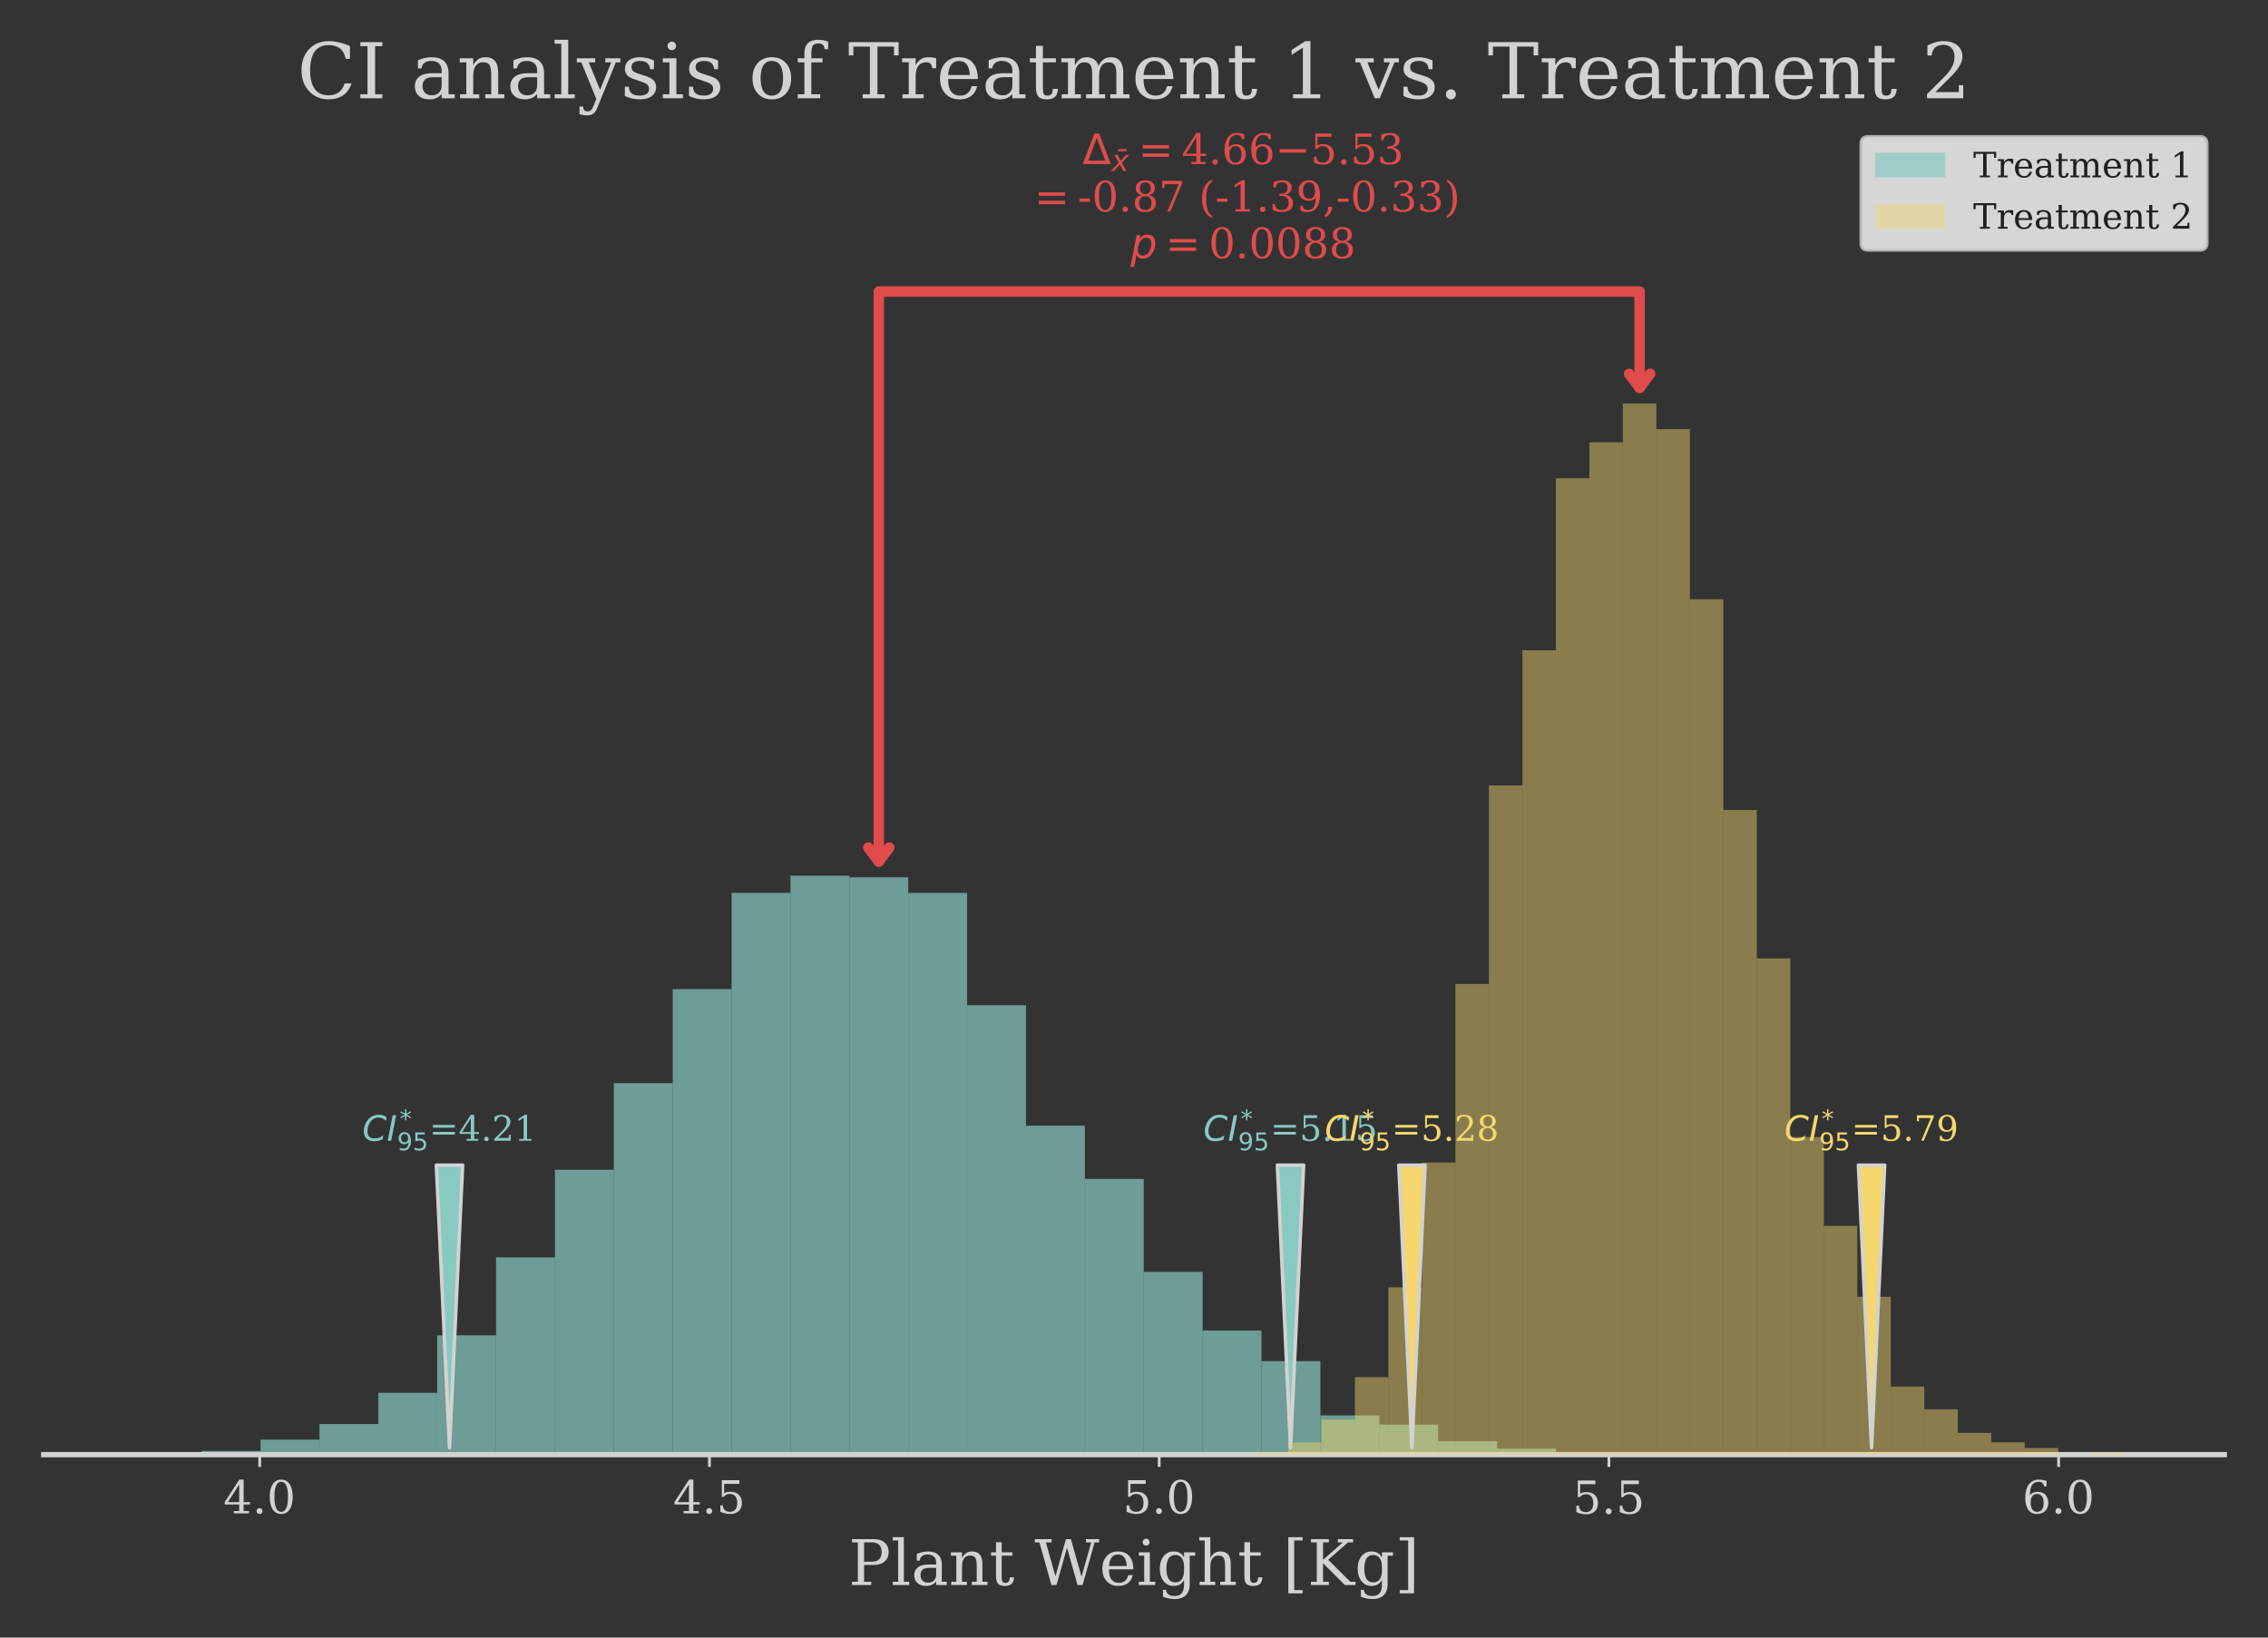 <?xml version="1.0" encoding="utf-8" standalone="no"?>
<!DOCTYPE svg PUBLIC "-//W3C//DTD SVG 1.1//EN"
  "http://www.w3.org/Graphics/SVG/1.1/DTD/svg11.dtd">
<!-- Created with matplotlib (http://matplotlib.org/) -->
<svg height="468pt" version="1.1" viewBox="0 0 648 468" width="648pt" xmlns="http://www.w3.org/2000/svg" xmlns:xlink="http://www.w3.org/1999/xlink">
 <rect x="0" y="0" width="648" height="468" fill="#333333" stroke="none"/>
 <defs>
  <style type="text/css">
*{stroke-linecap:butt;stroke-linejoin:round;}
  </style>
 </defs>
 <g id="figure_1">
  <g id="patch_1">
   <path d="M 0 468 
L 648 468 
L 648 0 
L 0 0 
z
" style="fill:none;"/>
  </g>
  <g id="axes_1">
   <g id="patch_2">
    <path d="M 12.48 415.72 
L 635.52 415.72 
L 635.52 34.08 
L 12.48 34.08 
z
" style="fill:none;opacity:0;"/>
   </g>
   <g id="patch_3">
    <path clip-path="url(#p0d10fb4684)" d="M 40.8 415.72 
L 57.623 415.72 
L 57.623 415.413 
L 40.8 415.413 
z
" style="fill:#88c9c1;opacity:0.7;"/>
   </g>
   <g id="patch_4">
    <path clip-path="url(#p0d10fb4684)" d="M 57.623 415.72 
L 74.446 415.72 
L 74.446 414.645 
L 57.623 414.645 
z
" style="fill:#88c9c1;opacity:0.7;"/>
   </g>
   <g id="patch_5">
    <path clip-path="url(#p0d10fb4684)" d="M 74.446 415.72 
L 91.268 415.72 
L 91.268 411.418 
L 74.446 411.418 
z
" style="fill:#88c9c1;opacity:0.7;"/>
   </g>
   <g id="patch_6">
    <path clip-path="url(#p0d10fb4684)" d="M 91.268 415.72 
L 108.091 415.72 
L 108.091 406.963 
L 91.268 406.963 
z
" style="fill:#88c9c1;opacity:0.7;"/>
   </g>
   <g id="patch_7">
    <path clip-path="url(#p0d10fb4684)" d="M 108.091 415.72 
L 124.914 415.72 
L 124.914 398.052 
L 108.091 398.052 
z
" style="fill:#88c9c1;opacity:0.7;"/>
   </g>
   <g id="patch_8">
    <path clip-path="url(#p0d10fb4684)" d="M 124.914 415.72 
L 141.737 415.72 
L 141.737 381.613 
L 124.914 381.613 
z
" style="fill:#88c9c1;opacity:0.7;"/>
   </g>
   <g id="patch_9">
    <path clip-path="url(#p0d10fb4684)" d="M 141.737 415.72 
L 158.559 415.72 
L 158.559 359.336 
L 141.737 359.336 
z
" style="fill:#88c9c1;opacity:0.7;"/>
   </g>
   <g id="patch_10">
    <path clip-path="url(#p0d10fb4684)" d="M 158.559 415.72 
L 175.382 415.72 
L 175.382 334.293 
L 158.559 334.293 
z
" style="fill:#88c9c1;opacity:0.7;"/>
   </g>
   <g id="patch_11">
    <path clip-path="url(#p0d10fb4684)" d="M 175.382 415.72 
L 192.205 415.72 
L 192.205 309.558 
L 175.382 309.558 
z
" style="fill:#88c9c1;opacity:0.7;"/>
   </g>
   <g id="patch_12">
    <path clip-path="url(#p0d10fb4684)" d="M 192.205 415.72 
L 209.028 415.72 
L 209.028 282.672 
L 192.205 282.672 
z
" style="fill:#88c9c1;opacity:0.7;"/>
   </g>
   <g id="patch_13">
    <path clip-path="url(#p0d10fb4684)" d="M 209.028 415.72 
L 225.851 415.72 
L 225.851 255.171 
L 209.028 255.171 
z
" style="fill:#88c9c1;opacity:0.7;"/>
   </g>
   <g id="patch_14">
    <path clip-path="url(#p0d10fb4684)" d="M 225.851 415.72 
L 242.673 415.72 
L 242.673 250.255 
L 225.851 250.255 
z
" style="fill:#88c9c1;opacity:0.7;"/>
   </g>
   <g id="patch_15">
    <path clip-path="url(#p0d10fb4684)" d="M 242.673 415.72 
L 259.496 415.72 
L 259.496 250.716 
L 242.673 250.716 
z
" style="fill:#88c9c1;opacity:0.7;"/>
   </g>
   <g id="patch_16">
    <path clip-path="url(#p0d10fb4684)" d="M 259.496 415.72 
L 276.319 415.72 
L 276.319 255.171 
L 259.496 255.171 
z
" style="fill:#88c9c1;opacity:0.7;"/>
   </g>
   <g id="patch_17">
    <path clip-path="url(#p0d10fb4684)" d="M 276.319 415.72 
L 293.142 415.72 
L 293.142 287.281 
L 276.319 287.281 
z
" style="fill:#88c9c1;opacity:0.7;"/>
   </g>
   <g id="patch_18">
    <path clip-path="url(#p0d10fb4684)" d="M 293.142 415.72 
L 309.965 415.72 
L 309.965 321.695 
L 293.142 321.695 
z
" style="fill:#88c9c1;opacity:0.7;"/>
   </g>
   <g id="patch_19">
    <path clip-path="url(#p0d10fb4684)" d="M 309.965 415.72 
L 326.787 415.72 
L 326.787 336.905 
L 309.965 336.905 
z
" style="fill:#88c9c1;opacity:0.7;"/>
   </g>
   <g id="patch_20">
    <path clip-path="url(#p0d10fb4684)" d="M 326.787 415.72 
L 343.61 415.72 
L 343.61 363.484 
L 326.787 363.484 
z
" style="fill:#88c9c1;opacity:0.7;"/>
   </g>
   <g id="patch_21">
    <path clip-path="url(#p0d10fb4684)" d="M 343.61 415.72 
L 360.433 415.72 
L 360.433 380.23 
L 343.61 380.23 
z
" style="fill:#88c9c1;opacity:0.7;"/>
   </g>
   <g id="patch_22">
    <path clip-path="url(#p0d10fb4684)" d="M 360.433 415.72 
L 377.256 415.72 
L 377.256 388.988 
L 360.433 388.988 
z
" style="fill:#88c9c1;opacity:0.7;"/>
   </g>
   <g id="patch_23">
    <path clip-path="url(#p0d10fb4684)" d="M 377.256 415.72 
L 394.078 415.72 
L 394.078 404.505 
L 377.256 404.505 
z
" style="fill:#88c9c1;opacity:0.7;"/>
   </g>
   <g id="patch_24">
    <path clip-path="url(#p0d10fb4684)" d="M 394.078 415.72 
L 410.901 415.72 
L 410.901 407.116 
L 394.078 407.116 
z
" style="fill:#88c9c1;opacity:0.7;"/>
   </g>
   <g id="patch_25">
    <path clip-path="url(#p0d10fb4684)" d="M 410.901 415.72 
L 427.724 415.72 
L 427.724 411.879 
L 410.901 411.879 
z
" style="fill:#88c9c1;opacity:0.7;"/>
   </g>
   <g id="patch_26">
    <path clip-path="url(#p0d10fb4684)" d="M 427.724 415.72 
L 444.547 415.72 
L 444.547 414.03 
L 427.724 414.03 
z
" style="fill:#88c9c1;opacity:0.7;"/>
   </g>
   <g id="patch_27">
    <path clip-path="url(#p0d10fb4684)" d="M 444.547 415.72 
L 461.37 415.72 
L 461.37 415.72 
L 444.547 415.72 
z
" style="fill:#88c9c1;opacity:0.7;"/>
   </g>
   <g id="patch_28">
    <path clip-path="url(#p0d10fb4684)" d="M 461.37 415.72 
L 478.192 415.72 
L 478.192 415.259 
L 461.37 415.259 
z
" style="fill:#88c9c1;opacity:0.7;"/>
   </g>
   <g id="matplotlib.axis_1">
    <g id="xtick_1">
     <g id="line2d_1">
      <defs>
       <path d="M 0 0 
L 0 3.5 
" id="m05ce702b67" style="stroke:#d2d2d2;stroke-width:0.8;"/>
      </defs>
      <g>
       <use style="fill:#d2d2d2;stroke:#d2d2d2;stroke-width:0.8;" x="74.208" xlink:href="#m05ce702b67" y="415.72"/>
      </g>
     </g>
     <g id="text_1">
      <!-- $\mathdefault{4.0}$ -->
      <defs>
       <path d="M 34.906 24.703 
L 34.906 63.484 
L 10.016 24.703 
z
M 56.391 0 
L 23.188 0 
L 23.188 5.172 
L 34.906 5.172 
L 34.906 19.484 
L 3.078 19.484 
L 3.078 24.812 
L 35.016 74.219 
L 44.672 74.219 
L 44.672 24.703 
L 58.594 24.703 
L 58.594 19.484 
L 44.672 19.484 
L 44.672 5.172 
L 56.391 5.172 
z
" id="DejaVuSerif-34"/>
       <path d="M 9.422 5.078 
Q 9.422 7.812 11.281 9.719 
Q 13.141 11.625 15.922 11.625 
Q 18.609 11.625 20.5 9.719 
Q 22.406 7.812 22.406 5.078 
Q 22.406 2.391 20.5 0.484 
Q 18.609 -1.422 15.922 -1.422 
Q 13.141 -1.422 11.281 0.453 
Q 9.422 2.344 9.422 5.078 
z
" id="DejaVuSerif-2e"/>
       <path d="M 31.781 3.422 
Q 39.266 3.422 42.969 11.625 
Q 46.688 19.828 46.688 36.375 
Q 46.688 52.984 42.969 61.188 
Q 39.266 69.391 31.781 69.391 
Q 24.312 69.391 20.594 61.188 
Q 16.891 52.984 16.891 36.375 
Q 16.891 19.828 20.594 11.625 
Q 24.312 3.422 31.781 3.422 
z
M 31.781 -1.422 
Q 19.922 -1.422 13.25 8.531 
Q 6.594 18.5 6.594 36.375 
Q 6.594 54.297 13.25 64.25 
Q 19.922 74.219 31.781 74.219 
Q 43.703 74.219 50.344 64.25 
Q 56.984 54.297 56.984 36.375 
Q 56.984 18.5 50.344 8.531 
Q 43.703 -1.422 31.781 -1.422 
z
" id="DejaVuSerif-30"/>
      </defs>
      <g style="fill:#d2d2d2;" transform="translate(63.808 432.598)scale(0.13 -0.13)">
       <use transform="translate(0 0.781)" xlink:href="#DejaVuSerif-34"/>
       <use transform="translate(63.623 0.781)" xlink:href="#DejaVuSerif-2e"/>
       <use transform="translate(95.41 0.781)" xlink:href="#DejaVuSerif-30"/>
      </g>
     </g>
    </g>
    <g id="xtick_2">
     <g id="line2d_2">
      <g>
       <use style="fill:#d2d2d2;stroke:#d2d2d2;stroke-width:0.8;" x="202.702" xlink:href="#m05ce702b67" y="415.72"/>
      </g>
     </g>
     <g id="text_2">
      <!-- $\mathdefault{4.5}$ -->
      <defs>
       <path d="M 50.297 72.906 
L 50.297 64.891 
L 16.891 64.891 
L 16.891 44 
Q 19.438 45.75 22.828 46.625 
Q 26.219 47.516 30.422 47.516 
Q 42.234 47.516 49.062 40.969 
Q 55.906 34.422 55.906 23.094 
Q 55.906 11.531 49 5.047 
Q 42.094 -1.422 29.594 -1.422 
Q 24.562 -1.422 19.281 -0.188 
Q 14.016 1.031 8.5 3.516 
L 8.5 17.672 
L 14.016 17.672 
Q 14.453 10.75 18.422 7.078 
Q 22.406 3.422 29.594 3.422 
Q 37.312 3.422 41.453 8.5 
Q 45.609 13.578 45.609 23.094 
Q 45.609 32.562 41.484 37.609 
Q 37.359 42.672 29.594 42.672 
Q 25.203 42.672 21.844 41.109 
Q 18.5 39.547 15.922 36.281 
L 11.719 36.281 
L 11.719 72.906 
z
" id="DejaVuSerif-35"/>
      </defs>
      <g style="fill:#d2d2d2;" transform="translate(192.302 432.598)scale(0.13 -0.13)">
       <use transform="translate(0 0.781)" xlink:href="#DejaVuSerif-34"/>
       <use transform="translate(63.623 0.781)" xlink:href="#DejaVuSerif-2e"/>
       <use transform="translate(95.41 0.781)" xlink:href="#DejaVuSerif-35"/>
      </g>
     </g>
    </g>
    <g id="xtick_3">
     <g id="line2d_3">
      <g>
       <use style="fill:#d2d2d2;stroke:#d2d2d2;stroke-width:0.8;" x="331.196" xlink:href="#m05ce702b67" y="415.72"/>
      </g>
     </g>
     <g id="text_3">
      <!-- $\mathdefault{5.0}$ -->
      <g style="fill:#d2d2d2;" transform="translate(320.796 432.598)scale(0.13 -0.13)">
       <use transform="translate(0 0.781)" xlink:href="#DejaVuSerif-35"/>
       <use transform="translate(63.623 0.781)" xlink:href="#DejaVuSerif-2e"/>
       <use transform="translate(95.41 0.781)" xlink:href="#DejaVuSerif-30"/>
      </g>
     </g>
    </g>
    <g id="xtick_4">
     <g id="line2d_4">
      <g>
       <use style="fill:#d2d2d2;stroke:#d2d2d2;stroke-width:0.8;" x="459.689" xlink:href="#m05ce702b67" y="415.72"/>
      </g>
     </g>
     <g id="text_4">
      <!-- $\mathdefault{5.5}$ -->
      <g style="fill:#d2d2d2;" transform="translate(449.289 432.598)scale(0.13 -0.13)">
       <use transform="translate(0 0.094)" xlink:href="#DejaVuSerif-35"/>
       <use transform="translate(63.623 0.094)" xlink:href="#DejaVuSerif-2e"/>
       <use transform="translate(95.41 0.094)" xlink:href="#DejaVuSerif-35"/>
      </g>
     </g>
    </g>
    <g id="xtick_5">
     <g id="line2d_5">
      <g>
       <use style="fill:#d2d2d2;stroke:#d2d2d2;stroke-width:0.8;" x="588.183" xlink:href="#m05ce702b67" y="415.72"/>
      </g>
     </g>
     <g id="text_5">
      <!-- $\mathdefault{6.0}$ -->
      <defs>
       <path d="M 32.719 3.422 
Q 39.594 3.422 43.297 8.469 
Q 47.016 13.531 47.016 23 
Q 47.016 32.469 43.297 37.516 
Q 39.594 42.578 32.719 42.578 
Q 25.734 42.578 22.062 37.688 
Q 18.406 32.812 18.406 23.578 
Q 18.406 13.875 22.109 8.641 
Q 25.828 3.422 32.719 3.422 
z
M 16.797 40.141 
Q 20.125 43.797 24.312 45.594 
Q 28.516 47.406 33.797 47.406 
Q 44.672 47.406 51 40.859 
Q 57.328 34.328 57.328 23 
Q 57.328 11.922 50.516 5.25 
Q 43.703 -1.422 32.328 -1.422 
Q 19.969 -1.422 13.328 7.781 
Q 6.688 17 6.688 34.078 
Q 6.688 53.219 14.547 63.719 
Q 22.406 74.219 36.719 74.219 
Q 40.578 74.219 44.828 73.484 
Q 49.078 72.75 53.516 71.297 
L 53.516 59.281 
L 48 59.281 
Q 47.406 64.203 44.234 66.797 
Q 41.062 69.391 35.688 69.391 
Q 26.219 69.391 21.578 62.203 
Q 16.938 55.031 16.797 40.141 
z
" id="DejaVuSerif-36"/>
      </defs>
      <g style="fill:#d2d2d2;" transform="translate(577.783 432.598)scale(0.13 -0.13)">
       <use transform="translate(0 0.781)" xlink:href="#DejaVuSerif-36"/>
       <use transform="translate(63.623 0.781)" xlink:href="#DejaVuSerif-2e"/>
       <use transform="translate(95.41 0.781)" xlink:href="#DejaVuSerif-30"/>
      </g>
     </g>
    </g>
    <g id="text_6">
     <!-- Plant Weight [Kg] -->
     <defs>
      <path d="M 24.703 37.109 
L 37.594 37.109 
Q 44.875 37.109 48.672 41.031 
Q 52.484 44.969 52.484 52.391 
Q 52.484 59.859 48.672 63.766 
Q 44.875 67.672 37.594 67.672 
L 24.703 67.672 
z
M 5.516 0 
L 5.516 5.172 
L 14.797 5.172 
L 14.797 67.672 
L 5.516 67.672 
L 5.516 72.906 
L 39.984 72.906 
Q 50.922 72.906 57.312 67.359 
Q 63.719 61.812 63.719 52.391 
Q 63.719 43.016 57.312 37.453 
Q 50.922 31.891 39.984 31.891 
L 24.703 31.891 
L 24.703 5.172 
L 35.984 5.172 
L 35.984 0 
z
" id="DejaVuSerif-50"/>
      <path d="M 20.516 5.172 
L 29 5.172 
L 29 0 
L 2.875 0 
L 2.875 5.172 
L 11.531 5.172 
L 11.531 70.797 
L 2.875 70.797 
L 2.875 75.984 
L 20.516 75.984 
z
" id="DejaVuSerif-6c"/>
      <path d="M 39.797 16.312 
L 39.797 27.297 
L 28.219 27.297 
Q 21.531 27.297 18.25 24.406 
Q 14.984 21.531 14.984 15.578 
Q 14.984 10.156 18.297 6.984 
Q 21.625 3.812 27.297 3.812 
Q 32.906 3.812 36.344 7.281 
Q 39.797 10.75 39.797 16.312 
z
M 48.781 32.422 
L 48.781 5.172 
L 56.781 5.172 
L 56.781 0 
L 39.797 0 
L 39.797 5.609 
Q 36.812 2 32.906 0.281 
Q 29 -1.422 23.781 -1.422 
Q 15.141 -1.422 10.062 3.172 
Q 4.984 7.766 4.984 15.578 
Q 4.984 23.641 10.797 28.078 
Q 16.609 32.516 27.203 32.516 
L 39.797 32.516 
L 39.797 36.078 
Q 39.797 42 36.203 45.234 
Q 32.625 48.484 26.125 48.484 
Q 20.75 48.484 17.578 46.047 
Q 14.406 43.609 13.625 38.812 
L 8.984 38.812 
L 8.984 49.312 
Q 13.672 51.312 18.094 52.312 
Q 22.516 53.328 26.703 53.328 
Q 37.5 53.328 43.141 47.969 
Q 48.781 42.625 48.781 32.422 
z
" id="DejaVuSerif-61"/>
      <path d="M 4.109 0 
L 4.109 5.172 
L 12.203 5.172 
L 12.203 46.688 
L 3.609 46.688 
L 3.609 51.906 
L 21.188 51.906 
L 21.188 42.672 
Q 23.688 47.953 27.656 50.641 
Q 31.641 53.328 36.922 53.328 
Q 45.516 53.328 49.562 48.391 
Q 53.609 43.453 53.609 33.016 
L 53.609 5.172 
L 61.625 5.172 
L 61.625 0 
L 36.812 0 
L 36.812 5.172 
L 44.578 5.172 
L 44.578 30.172 
Q 44.578 39.703 42.234 43.234 
Q 39.891 46.781 33.984 46.781 
Q 27.734 46.781 24.453 42.203 
Q 21.188 37.641 21.188 28.906 
L 21.188 5.172 
L 29 5.172 
L 29 0 
z
" id="DejaVuSerif-6e"/>
      <path d="M 10.797 46.688 
L 2.875 46.688 
L 2.875 51.906 
L 10.797 51.906 
L 10.797 68.016 
L 19.828 68.016 
L 19.828 51.906 
L 36.719 51.906 
L 36.719 46.688 
L 19.828 46.688 
L 19.828 13.719 
Q 19.828 7.125 21.094 5.266 
Q 22.359 3.422 25.781 3.422 
Q 29.297 3.422 30.906 5.484 
Q 32.516 7.562 32.625 12.203 
L 39.406 12.203 
Q 39.016 5.125 35.547 1.844 
Q 32.078 -1.422 25 -1.422 
Q 17.234 -1.422 14.016 2.016 
Q 10.797 5.469 10.797 13.719 
z
" id="DejaVuSerif-74"/>
      <path id="DejaVuSerif-20"/>
      <path d="M 76.219 0 
L 68.219 0 
L 51.516 59.281 
L 34.812 0 
L 26.812 0 
L 7.719 67.672 
L 0.484 67.672 
L 0.484 72.906 
L 27.094 72.906 
L 27.094 67.672 
L 18.016 67.672 
L 33.203 13.812 
L 49.812 72.906 
L 57.719 72.906 
L 74.609 13.188 
L 89.891 67.672 
L 81.5 67.672 
L 81.5 72.906 
L 102.484 72.906 
L 102.484 67.672 
L 95.312 67.672 
z
" id="DejaVuSerif-57"/>
      <path d="M 54.203 25 
L 15.484 25 
L 15.484 24.609 
Q 15.484 14.109 19.438 8.766 
Q 23.391 3.422 31.109 3.422 
Q 37.016 3.422 40.797 6.516 
Q 44.578 9.625 46.094 15.719 
L 53.328 15.719 
Q 51.172 7.172 45.375 2.875 
Q 39.594 -1.422 30.172 -1.422 
Q 18.797 -1.422 11.891 6.078 
Q 4.984 13.578 4.984 25.984 
Q 4.984 38.281 11.766 45.797 
Q 18.562 53.328 29.594 53.328 
Q 41.359 53.328 47.656 46.062 
Q 53.953 38.812 54.203 25 
z
M 43.609 30.172 
Q 43.312 39.266 39.766 43.875 
Q 36.234 48.484 29.594 48.484 
Q 23.391 48.484 19.828 43.844 
Q 16.266 39.203 15.484 30.172 
z
" id="DejaVuSerif-65"/>
      <path d="M 9.719 68.016 
Q 9.719 70.266 11.344 71.922 
Q 12.984 73.578 15.281 73.578 
Q 17.531 73.578 19.156 71.922 
Q 20.797 70.266 20.797 68.016 
Q 20.797 65.719 19.188 64.109 
Q 17.578 62.5 15.281 62.5 
Q 12.984 62.5 11.344 64.109 
Q 9.719 65.719 9.719 68.016 
z
M 21.188 5.172 
L 29.688 5.172 
L 29.688 0 
L 3.609 0 
L 3.609 5.172 
L 12.203 5.172 
L 12.203 46.688 
L 3.609 46.688 
L 3.609 51.906 
L 21.188 51.906 
z
" id="DejaVuSerif-69"/>
      <path d="M 52.484 46.688 
L 52.484 1.125 
Q 52.484 -10.062 46.328 -16.141 
Q 40.188 -22.219 28.812 -22.219 
Q 23.688 -22.219 19 -21.281 
Q 14.312 -20.359 10.016 -18.5 
L 10.016 -7.625 
L 14.703 -7.625 
Q 15.578 -12.703 18.844 -15.047 
Q 22.125 -17.391 28.219 -17.391 
Q 36.141 -17.391 39.812 -12.922 
Q 43.5 -8.453 43.5 1.125 
L 43.5 8.109 
Q 40.875 3.219 36.797 0.891 
Q 32.719 -1.422 26.703 -1.422 
Q 17.141 -1.422 11.062 6.172 
Q 4.984 13.766 4.984 25.984 
Q 4.984 38.188 11.031 45.75 
Q 17.094 53.328 26.703 53.328 
Q 32.719 53.328 36.797 51 
Q 40.875 48.688 43.5 43.797 
L 43.5 51.906 
L 61.078 51.906 
L 61.078 46.688 
z
M 43.5 28.516 
Q 43.5 37.844 39.906 42.766 
Q 36.328 47.703 29.5 47.703 
Q 22.562 47.703 19.016 42.234 
Q 15.484 36.766 15.484 25.984 
Q 15.484 15.234 19.016 9.719 
Q 22.562 4.203 29.5 4.203 
Q 36.328 4.203 39.906 9.109 
Q 43.5 14.016 43.5 23.391 
z
" id="DejaVuSerif-67"/>
      <path d="M 4.109 0 
L 4.109 5.172 
L 12.203 5.172 
L 12.203 70.797 
L 3.609 70.797 
L 3.609 75.984 
L 21.188 75.984 
L 21.188 42.672 
Q 23.688 47.953 27.656 50.641 
Q 31.641 53.328 36.922 53.328 
Q 45.516 53.328 49.562 48.391 
Q 53.609 43.453 53.609 33.016 
L 53.609 5.172 
L 61.625 5.172 
L 61.625 0 
L 36.812 0 
L 36.812 5.172 
L 44.578 5.172 
L 44.578 30.172 
Q 44.578 39.703 42.25 43.188 
Q 39.938 46.688 33.984 46.688 
Q 27.734 46.688 24.453 42.141 
Q 21.188 37.594 21.188 28.906 
L 21.188 5.172 
L 29 5.172 
L 29 0 
z
" id="DejaVuSerif-68"/>
      <path d="M 8.594 75.984 
L 31.297 75.984 
L 31.297 70.797 
L 17.922 70.797 
L 17.922 -8.016 
L 31.297 -8.016 
L 31.297 -13.188 
L 8.594 -13.188 
z
" id="DejaVuSerif-5b"/>
      <path d="M 5.516 0 
L 5.516 5.172 
L 14.797 5.172 
L 14.797 67.672 
L 5.516 67.672 
L 5.516 72.906 
L 33.984 72.906 
L 33.984 67.672 
L 24.703 67.672 
L 24.703 40.094 
L 56.109 67.672 
L 48.188 67.672 
L 48.188 72.906 
L 72.406 72.906 
L 72.406 67.672 
L 64.203 67.672 
L 32.906 40.188 
L 67.922 5.172 
L 76.219 5.172 
L 76.219 0 
L 59.281 0 
L 24.703 34.625 
L 24.703 5.172 
L 33.984 5.172 
L 33.984 0 
z
" id="DejaVuSerif-4b"/>
      <path d="M 30.422 75.984 
L 30.422 -13.188 
L 7.719 -13.188 
L 7.719 -8.016 
L 21.094 -8.016 
L 21.094 70.797 
L 7.719 70.797 
L 7.719 75.984 
z
" id="DejaVuSerif-5d"/>
     </defs>
     <g style="fill:#d2d2d2;" transform="translate(242.439 452.979)scale(0.18 -0.18)">
      <use xlink:href="#DejaVuSerif-50"/>
      <use x="67.285" xlink:href="#DejaVuSerif-6c"/>
      <use x="99.268" xlink:href="#DejaVuSerif-61"/>
      <use x="158.887" xlink:href="#DejaVuSerif-6e"/>
      <use x="223.291" xlink:href="#DejaVuSerif-74"/>
      <use x="263.477" xlink:href="#DejaVuSerif-20"/>
      <use x="295.264" xlink:href="#DejaVuSerif-57"/>
      <use x="397.922" xlink:href="#DejaVuSerif-65"/>
      <use x="457.102" xlink:href="#DejaVuSerif-69"/>
      <use x="489.084" xlink:href="#DejaVuSerif-67"/>
      <use x="553.098" xlink:href="#DejaVuSerif-68"/>
      <use x="617.502" xlink:href="#DejaVuSerif-74"/>
      <use x="657.688" xlink:href="#DejaVuSerif-20"/>
      <use x="689.475" xlink:href="#DejaVuSerif-5b"/>
      <use x="728.488" xlink:href="#DejaVuSerif-4b"/>
      <use x="803.195" xlink:href="#DejaVuSerif-67"/>
      <use x="867.209" xlink:href="#DejaVuSerif-5d"/>
     </g>
    </g>
   </g>
   <g id="matplotlib.axis_2"/>
   <g id="patch_29">
    <path d="M 12.48 415.72 
L 635.52 415.72 
" style="fill:none;stroke:#d2d2d2;stroke-linecap:square;stroke-linejoin:miter;stroke-width:1.5;"/>
   </g>
   <g id="text_7">
    <!-- CI analysis of Treatment 1 vs. Treatment 2 -->
    <defs>
     <path d="M 70.516 19.281 
Q 67.281 9.078 59.688 3.828 
Q 52.094 -1.422 40.484 -1.422 
Q 33.344 -1.422 27.234 1.016 
Q 21.141 3.469 16.406 8.203 
Q 10.938 13.672 8.266 20.625 
Q 5.609 27.594 5.609 36.375 
Q 5.609 53.375 15.422 63.797 
Q 25.25 74.219 41.312 74.219 
Q 47.266 74.219 54 72.656 
Q 60.75 71.094 68.5 67.922 
L 68.5 51.125 
L 62.984 51.125 
Q 61.188 60.297 55.734 64.641 
Q 50.297 69 40.484 69 
Q 28.812 69 22.797 60.719 
Q 16.797 52.438 16.797 36.375 
Q 16.797 20.359 22.797 12.078 
Q 28.812 3.812 40.484 3.812 
Q 48.641 3.812 53.906 7.688 
Q 59.188 11.578 61.531 19.281 
z
" id="DejaVuSerif-43"/>
     <path d="M 24.703 5.172 
L 33.984 5.172 
L 33.984 0 
L 5.516 0 
L 5.516 5.172 
L 14.797 5.172 
L 14.797 67.672 
L 5.516 67.672 
L 5.516 72.906 
L 33.984 72.906 
L 33.984 67.672 
L 24.703 67.672 
z
" id="DejaVuSerif-49"/>
     <path d="M 21.578 -9.516 
L 25 -0.875 
L 5.609 46.688 
L -0.297 46.688 
L -0.297 51.906 
L 23.578 51.906 
L 23.578 46.688 
L 15.281 46.688 
L 29.891 10.984 
L 44.484 46.688 
L 36.719 46.688 
L 36.719 51.906 
L 56.203 51.906 
L 56.203 46.688 
L 50.391 46.688 
L 26.609 -11.719 
Q 24.172 -17.781 21.188 -20 
Q 18.219 -22.219 12.797 -22.219 
Q 10.5 -22.219 8.078 -21.828 
Q 5.672 -21.438 3.219 -20.703 
L 3.219 -10.797 
L 7.812 -10.797 
Q 8.109 -14.109 9.5 -15.547 
Q 10.891 -17 13.812 -17 
Q 16.5 -17 18.141 -15.5 
Q 19.781 -14.016 21.578 -9.516 
z
" id="DejaVuSerif-79"/>
     <path d="M 5.609 2.875 
L 5.609 14.984 
L 10.797 14.984 
Q 10.984 9.188 14.422 6.297 
Q 17.875 3.422 24.609 3.422 
Q 30.672 3.422 33.844 5.688 
Q 37.016 7.953 37.016 12.312 
Q 37.016 15.719 34.688 17.812 
Q 32.375 19.922 24.906 22.312 
L 18.406 24.516 
Q 11.719 26.656 8.719 29.875 
Q 5.719 33.109 5.719 38.094 
Q 5.719 45.219 10.938 49.266 
Q 16.156 53.328 25.391 53.328 
Q 29.5 53.328 34.031 52.25 
Q 38.578 51.172 43.406 49.125 
L 43.406 37.797 
L 38.234 37.797 
Q 38.031 42.828 34.703 45.656 
Q 31.391 48.484 25.688 48.484 
Q 20.016 48.484 17.109 46.484 
Q 14.203 44.484 14.203 40.484 
Q 14.203 37.203 16.406 35.219 
Q 18.609 33.25 25.203 31.203 
L 32.328 29 
Q 39.703 26.703 42.938 23.266 
Q 46.188 19.828 46.188 14.406 
Q 46.188 7.031 40.547 2.797 
Q 34.906 -1.422 25 -1.422 
Q 19.969 -1.422 15.188 -0.344 
Q 10.406 0.734 5.609 2.875 
z
" id="DejaVuSerif-73"/>
     <path d="M 30.078 3.422 
Q 37.312 3.422 40.984 9.125 
Q 44.672 14.844 44.672 25.984 
Q 44.672 37.109 40.984 42.797 
Q 37.312 48.484 30.078 48.484 
Q 22.859 48.484 19.172 42.797 
Q 15.484 37.109 15.484 25.984 
Q 15.484 14.844 19.188 9.125 
Q 22.906 3.422 30.078 3.422 
z
M 30.078 -1.422 
Q 18.75 -1.422 11.859 6.078 
Q 4.984 13.578 4.984 25.984 
Q 4.984 38.375 11.844 45.844 
Q 18.703 53.328 30.078 53.328 
Q 41.453 53.328 48.312 45.844 
Q 55.172 38.375 55.172 25.984 
Q 55.172 13.578 48.312 6.078 
Q 41.453 -1.422 30.078 -1.422 
z
" id="DejaVuSerif-6f"/>
     <path d="M 43.016 63.719 
L 38.281 63.719 
Q 38.234 67.391 36.203 69.281 
Q 34.188 71.188 30.328 71.188 
Q 25.297 71.188 23.234 68.422 
Q 21.188 65.672 21.188 58.594 
L 21.188 51.906 
L 35.688 51.906 
L 35.688 46.688 
L 21.188 46.688 
L 21.188 5.172 
L 32.719 5.172 
L 32.719 0 
L 3.609 0 
L 3.609 5.172 
L 12.203 5.172 
L 12.203 46.688 
L 3.609 46.688 
L 3.609 51.906 
L 12.203 51.906 
L 12.203 58.406 
Q 12.203 67.094 16.719 71.531 
Q 21.234 75.984 29.984 75.984 
Q 33.25 75.984 36.516 75.391 
Q 39.797 74.812 43.016 73.578 
z
" id="DejaVuSerif-66"/>
     <path d="M 19.094 0 
L 19.094 5.172 
L 28.422 5.172 
L 28.422 67.094 
L 6.984 67.094 
L 6.984 55.719 
L 0.984 55.719 
L 0.984 72.906 
L 65.719 72.906 
L 65.719 55.719 
L 59.719 55.719 
L 59.719 67.094 
L 38.281 67.094 
L 38.281 5.172 
L 47.609 5.172 
L 47.609 0 
z
" id="DejaVuSerif-54"/>
     <path d="M 47.797 52 
L 47.797 39.016 
L 42.625 39.016 
Q 42.391 42.875 40.484 44.781 
Q 38.578 46.688 34.906 46.688 
Q 28.266 46.688 24.719 42.094 
Q 21.188 37.5 21.188 28.906 
L 21.188 5.172 
L 31.594 5.172 
L 31.594 0 
L 4.109 0 
L 4.109 5.172 
L 12.203 5.172 
L 12.203 46.781 
L 3.609 46.781 
L 3.609 51.906 
L 21.188 51.906 
L 21.188 42.672 
Q 23.828 48.094 27.969 50.703 
Q 32.125 53.328 38.094 53.328 
Q 40.281 53.328 42.703 52.984 
Q 45.125 52.641 47.797 52 
z
" id="DejaVuSerif-72"/>
     <path d="M 51.812 41.797 
Q 54.391 47.516 58.422 50.422 
Q 62.453 53.328 67.828 53.328 
Q 75.984 53.328 79.984 48.266 
Q 83.984 43.219 83.984 33.016 
L 83.984 5.172 
L 92.094 5.172 
L 92.094 0 
L 67.188 0 
L 67.188 5.172 
L 75 5.172 
L 75 31.984 
Q 75 39.938 72.656 43.312 
Q 70.312 46.688 64.891 46.688 
Q 58.891 46.688 55.734 42.141 
Q 52.594 37.594 52.594 28.906 
L 52.594 5.172 
L 60.406 5.172 
L 60.406 0 
L 35.797 0 
L 35.797 5.172 
L 43.609 5.172 
L 43.609 32.328 
Q 43.609 40.094 41.266 43.391 
Q 38.922 46.688 33.5 46.688 
Q 27.484 46.688 24.328 42.141 
Q 21.188 37.594 21.188 28.906 
L 21.188 5.172 
L 29 5.172 
L 29 0 
L 4.109 0 
L 4.109 5.172 
L 12.203 5.172 
L 12.203 46.781 
L 3.609 46.781 
L 3.609 51.906 
L 21.188 51.906 
L 21.188 42.672 
Q 23.688 47.859 27.531 50.594 
Q 31.391 53.328 36.281 53.328 
Q 42.328 53.328 46.375 50.312 
Q 50.438 47.312 51.812 41.797 
z
" id="DejaVuSerif-6d"/>
     <path d="M 14.203 0 
L 14.203 5.172 
L 26.906 5.172 
L 26.906 65.828 
L 12.203 56.297 
L 12.203 62.703 
L 29.984 74.219 
L 36.719 74.219 
L 36.719 5.172 
L 49.422 5.172 
L 49.422 0 
z
" id="DejaVuSerif-31"/>
     <path d="M 24.703 0 
L 5.609 46.688 
L -0.297 46.688 
L -0.297 51.906 
L 23.578 51.906 
L 23.578 46.688 
L 15.281 46.688 
L 29.891 10.984 
L 44.484 46.688 
L 36.719 46.688 
L 36.719 51.906 
L 56.203 51.906 
L 56.203 46.688 
L 50.391 46.688 
L 31.297 0 
z
" id="DejaVuSerif-76"/>
     <path d="M 12.797 55.516 
L 7.328 55.516 
L 7.328 68.5 
Q 12.547 71.297 17.844 72.75 
Q 23.141 74.219 28.219 74.219 
Q 39.594 74.219 46.188 68.703 
Q 52.781 63.188 52.781 53.719 
Q 52.781 43.016 37.844 28.125 
Q 36.672 27 36.078 26.422 
L 17.672 8.016 
L 48.094 8.016 
L 48.094 17 
L 53.812 17 
L 53.812 0 
L 6.781 0 
L 6.781 5.328 
L 28.906 27.391 
Q 36.234 34.719 39.359 40.844 
Q 42.484 46.969 42.484 53.719 
Q 42.484 61.078 38.641 65.234 
Q 34.812 69.391 28.078 69.391 
Q 21.094 69.391 17.281 65.922 
Q 13.484 62.453 12.797 55.516 
z
" id="DejaVuSerif-32"/>
    </defs>
    <g style="fill:#d2d2d2;" transform="translate(84.913 28.08)scale(0.22 -0.22)">
     <use xlink:href="#DejaVuSerif-43"/>
     <use x="76.514" xlink:href="#DejaVuSerif-49"/>
     <use x="116.016" xlink:href="#DejaVuSerif-20"/>
     <use x="147.803" xlink:href="#DejaVuSerif-61"/>
     <use x="207.422" xlink:href="#DejaVuSerif-6e"/>
     <use x="271.826" xlink:href="#DejaVuSerif-61"/>
     <use x="331.445" xlink:href="#DejaVuSerif-6c"/>
     <use x="363.428" xlink:href="#DejaVuSerif-79"/>
     <use x="419.922" xlink:href="#DejaVuSerif-73"/>
     <use x="471.24" xlink:href="#DejaVuSerif-69"/>
     <use x="503.223" xlink:href="#DejaVuSerif-73"/>
     <use x="554.541" xlink:href="#DejaVuSerif-20"/>
     <use x="586.328" xlink:href="#DejaVuSerif-6f"/>
     <use x="646.533" xlink:href="#DejaVuSerif-66"/>
     <use x="683.545" xlink:href="#DejaVuSerif-20"/>
     <use x="715.332" xlink:href="#DejaVuSerif-54"/>
     <use x="782.031" xlink:href="#DejaVuSerif-72"/>
     <use x="829.834" xlink:href="#DejaVuSerif-65"/>
     <use x="889.014" xlink:href="#DejaVuSerif-61"/>
     <use x="948.633" xlink:href="#DejaVuSerif-74"/>
     <use x="988.818" xlink:href="#DejaVuSerif-6d"/>
     <use x="1083.643" xlink:href="#DejaVuSerif-65"/>
     <use x="1142.822" xlink:href="#DejaVuSerif-6e"/>
     <use x="1207.227" xlink:href="#DejaVuSerif-74"/>
     <use x="1247.412" xlink:href="#DejaVuSerif-20"/>
     <use x="1279.199" xlink:href="#DejaVuSerif-31"/>
     <use x="1342.822" xlink:href="#DejaVuSerif-20"/>
     <use x="1374.609" xlink:href="#DejaVuSerif-76"/>
     <use x="1431.104" xlink:href="#DejaVuSerif-73"/>
     <use x="1482.422" xlink:href="#DejaVuSerif-2e"/>
     <use x="1514.209" xlink:href="#DejaVuSerif-20"/>
     <use x="1545.996" xlink:href="#DejaVuSerif-54"/>
     <use x="1612.695" xlink:href="#DejaVuSerif-72"/>
     <use x="1660.498" xlink:href="#DejaVuSerif-65"/>
     <use x="1719.678" xlink:href="#DejaVuSerif-61"/>
     <use x="1779.297" xlink:href="#DejaVuSerif-74"/>
     <use x="1819.482" xlink:href="#DejaVuSerif-6d"/>
     <use x="1914.307" xlink:href="#DejaVuSerif-65"/>
     <use x="1973.486" xlink:href="#DejaVuSerif-6e"/>
     <use x="2037.891" xlink:href="#DejaVuSerif-74"/>
     <use x="2078.076" xlink:href="#DejaVuSerif-20"/>
     <use x="2109.863" xlink:href="#DejaVuSerif-32"/>
    </g>
   </g>
  </g>
  <g id="axes_2">
   <g id="patch_30">
    <path clip-path="url(#p0d10fb4684)" d="M 358.436 415.72 
L 368.004 415.72 
L 368.004 415.18 
L 358.436 415.18 
z
" style="fill:#f5d76e;opacity:0.45;"/>
   </g>
   <g id="patch_31">
    <path clip-path="url(#p0d10fb4684)" d="M 368.004 415.72 
L 377.572 415.72 
L 377.572 412.208 
L 368.004 412.208 
z
" style="fill:#f5d76e;opacity:0.45;"/>
   </g>
   <g id="patch_32">
    <path clip-path="url(#p0d10fb4684)" d="M 377.572 415.72 
L 387.14 415.72 
L 387.14 405.725 
L 377.572 405.725 
z
" style="fill:#f5d76e;opacity:0.45;"/>
   </g>
   <g id="patch_33">
    <path clip-path="url(#p0d10fb4684)" d="M 387.14 415.72 
L 396.708 415.72 
L 396.708 393.569 
L 387.14 393.569 
z
" style="fill:#f5d76e;opacity:0.45;"/>
   </g>
   <g id="patch_34">
    <path clip-path="url(#p0d10fb4684)" d="M 396.708 415.72 
L 406.275 415.72 
L 406.275 367.907 
L 396.708 367.907 
z
" style="fill:#f5d76e;opacity:0.45;"/>
   </g>
   <g id="patch_35">
    <path clip-path="url(#p0d10fb4684)" d="M 406.275 415.72 
L 415.843 415.72 
L 415.843 332.25 
L 406.275 332.25 
z
" style="fill:#f5d76e;opacity:0.45;"/>
   </g>
   <g id="patch_36">
    <path clip-path="url(#p0d10fb4684)" d="M 415.843 415.72 
L 425.411 415.72 
L 425.411 281.195 
L 415.843 281.195 
z
" style="fill:#f5d76e;opacity:0.45;"/>
   </g>
   <g id="patch_37">
    <path clip-path="url(#p0d10fb4684)" d="M 425.411 415.72 
L 434.979 415.72 
L 434.979 224.467 
L 425.411 224.467 
z
" style="fill:#f5d76e;opacity:0.45;"/>
   </g>
   <g id="patch_38">
    <path clip-path="url(#p0d10fb4684)" d="M 434.979 415.72 
L 444.547 415.72 
L 444.547 185.839 
L 434.979 185.839 
z
" style="fill:#f5d76e;opacity:0.45;"/>
   </g>
   <g id="patch_39">
    <path clip-path="url(#p0d10fb4684)" d="M 444.547 415.72 
L 454.115 415.72 
L 454.115 136.675 
L 444.547 136.675 
z
" style="fill:#f5d76e;opacity:0.45;"/>
   </g>
   <g id="patch_40">
    <path clip-path="url(#p0d10fb4684)" d="M 454.115 415.72 
L 463.682 415.72 
L 463.682 126.41 
L 454.115 126.41 
z
" style="fill:#f5d76e;opacity:0.45;"/>
   </g>
   <g id="patch_41">
    <path clip-path="url(#p0d10fb4684)" d="M 463.682 415.72 
L 473.25 415.72 
L 473.25 115.334 
L 463.682 115.334 
z
" style="fill:#f5d76e;opacity:0.45;"/>
   </g>
   <g id="patch_42">
    <path clip-path="url(#p0d10fb4684)" d="M 473.25 415.72 
L 482.818 415.72 
L 482.818 122.628 
L 473.25 122.628 
z
" style="fill:#f5d76e;opacity:0.45;"/>
   </g>
   <g id="patch_43">
    <path clip-path="url(#p0d10fb4684)" d="M 482.818 415.72 
L 492.386 415.72 
L 492.386 171.251 
L 482.818 171.251 
z
" style="fill:#f5d76e;opacity:0.45;"/>
   </g>
   <g id="patch_44">
    <path clip-path="url(#p0d10fb4684)" d="M 492.386 415.72 
L 501.954 415.72 
L 501.954 231.491 
L 492.386 231.491 
z
" style="fill:#f5d76e;opacity:0.45;"/>
   </g>
   <g id="patch_45">
    <path clip-path="url(#p0d10fb4684)" d="M 501.954 415.72 
L 511.522 415.72 
L 511.522 273.901 
L 501.954 273.901 
z
" style="fill:#f5d76e;opacity:0.45;"/>
   </g>
   <g id="patch_46">
    <path clip-path="url(#p0d10fb4684)" d="M 511.522 415.72 
L 521.089 415.72 
L 521.089 324.956 
L 511.522 324.956 
z
" style="fill:#f5d76e;opacity:0.45;"/>
   </g>
   <g id="patch_47">
    <path clip-path="url(#p0d10fb4684)" d="M 521.089 415.72 
L 530.657 415.72 
L 530.657 350.348 
L 521.089 350.348 
z
" style="fill:#f5d76e;opacity:0.45;"/>
   </g>
   <g id="patch_48">
    <path clip-path="url(#p0d10fb4684)" d="M 530.657 415.72 
L 540.225 415.72 
L 540.225 370.608 
L 530.657 370.608 
z
" style="fill:#f5d76e;opacity:0.45;"/>
   </g>
   <g id="patch_49">
    <path clip-path="url(#p0d10fb4684)" d="M 540.225 415.72 
L 549.793 415.72 
L 549.793 396.271 
L 540.225 396.271 
z
" style="fill:#f5d76e;opacity:0.45;"/>
   </g>
   <g id="patch_50">
    <path clip-path="url(#p0d10fb4684)" d="M 549.793 415.72 
L 559.361 415.72 
L 559.361 402.754 
L 549.793 402.754 
z
" style="fill:#f5d76e;opacity:0.45;"/>
   </g>
   <g id="patch_51">
    <path clip-path="url(#p0d10fb4684)" d="M 559.361 415.72 
L 568.929 415.72 
L 568.929 409.507 
L 559.361 409.507 
z
" style="fill:#f5d76e;opacity:0.45;"/>
   </g>
   <g id="patch_52">
    <path clip-path="url(#p0d10fb4684)" d="M 568.929 415.72 
L 578.496 415.72 
L 578.496 412.208 
L 568.929 412.208 
z
" style="fill:#f5d76e;opacity:0.45;"/>
   </g>
   <g id="patch_53">
    <path clip-path="url(#p0d10fb4684)" d="M 578.496 415.72 
L 588.064 415.72 
L 588.064 413.829 
L 578.496 413.829 
z
" style="fill:#f5d76e;opacity:0.45;"/>
   </g>
   <g id="patch_54">
    <path clip-path="url(#p0d10fb4684)" d="M 588.064 415.72 
L 597.632 415.72 
L 597.632 415.72 
L 588.064 415.72 
z
" style="fill:#f5d76e;opacity:0.45;"/>
   </g>
   <g id="patch_55">
    <path clip-path="url(#p0d10fb4684)" d="M 597.632 415.72 
L 607.2 415.72 
L 607.2 415.18 
L 597.632 415.18 
z
" style="fill:#f5d76e;opacity:0.45;"/>
   </g>
  </g>
  <g id="axes_3">
   <g id="patch_56">
    <path d="M 364.966 332.983 
Q 366.841 373.35 368.716 413.718 
L 368.716 413.718 
Q 370.591 373.35 372.466 332.983 
z
" style="fill:#88c9c1;stroke:#d2d2d2;stroke-linecap:round;"/>
   </g>
   <g id="text_8">
    <!-- $CI_{95}^{*}$=5.15 -->
    <defs>
     <path d="M 69.484 67.281 
L 67.484 56.891 
Q 62.797 61.625 57.547 63.922 
Q 52.297 66.219 46.188 66.219 
Q 37.844 66.219 31.516 62.203 
Q 25.203 58.203 20.609 50 
Q 17.672 44.734 16.125 38.844 
Q 14.594 32.953 14.594 27 
Q 14.594 17.047 19.75 11.812 
Q 24.906 6.594 34.719 6.594 
Q 41.5 6.594 47.75 8.766 
Q 54 10.938 59.906 15.281 
L 57.625 3.609 
Q 51.812 1.125 45.875 -0.141 
Q 39.938 -1.422 33.984 -1.422 
Q 19.969 -1.422 12.078 6.188 
Q 4.203 13.812 4.203 27.391 
Q 4.203 36.078 7.203 44.469 
Q 10.203 52.875 15.828 59.812 
Q 21.781 67.188 29.422 70.703 
Q 37.062 74.219 47.219 74.219 
Q 53.469 74.219 59.062 72.484 
Q 64.656 70.75 69.484 67.281 
z
" id="DejaVuSans-Oblique-43"/>
     <path d="M 16.891 72.906 
L 26.812 72.906 
L 12.594 0 
L 2.688 0 
z
" id="DejaVuSans-Oblique-49"/>
     <path d="M 47.016 60.891 
L 29.5 51.422 
L 47.016 41.891 
L 44.188 37.109 
L 27.781 47.016 
L 27.781 28.609 
L 22.219 28.609 
L 22.219 47.016 
L 5.812 37.109 
L 2.984 41.891 
L 20.516 51.422 
L 2.984 60.891 
L 5.812 65.719 
L 22.219 55.812 
L 22.219 74.219 
L 27.781 74.219 
L 27.781 55.812 
L 44.188 65.719 
z
" id="DejaVuSans-2a"/>
     <path d="M 10.984 1.516 
L 10.984 10.5 
Q 14.703 8.734 18.5 7.812 
Q 22.312 6.891 25.984 6.891 
Q 35.75 6.891 40.891 13.453 
Q 46.047 20.016 46.781 33.406 
Q 43.953 29.203 39.594 26.953 
Q 35.25 24.703 29.984 24.703 
Q 19.047 24.703 12.672 31.312 
Q 6.297 37.938 6.297 49.422 
Q 6.297 60.641 12.938 67.422 
Q 19.578 74.219 30.609 74.219 
Q 43.266 74.219 49.922 64.516 
Q 56.594 54.828 56.594 36.375 
Q 56.594 19.141 48.406 8.859 
Q 40.234 -1.422 26.422 -1.422 
Q 22.703 -1.422 18.891 -0.688 
Q 15.094 0.047 10.984 1.516 
z
M 30.609 32.422 
Q 37.25 32.422 41.125 36.953 
Q 45.016 41.5 45.016 49.422 
Q 45.016 57.281 41.125 61.844 
Q 37.25 66.406 30.609 66.406 
Q 23.969 66.406 20.094 61.844 
Q 16.219 57.281 16.219 49.422 
Q 16.219 41.5 20.094 36.953 
Q 23.969 32.422 30.609 32.422 
z
" id="DejaVuSans-39"/>
     <path d="M 10.797 72.906 
L 49.516 72.906 
L 49.516 64.594 
L 19.828 64.594 
L 19.828 46.734 
Q 21.969 47.469 24.109 47.828 
Q 26.266 48.188 28.422 48.188 
Q 40.625 48.188 47.75 41.5 
Q 54.891 34.812 54.891 23.391 
Q 54.891 11.625 47.562 5.094 
Q 40.234 -1.422 26.906 -1.422 
Q 22.312 -1.422 17.547 -0.641 
Q 12.797 0.141 7.719 1.703 
L 7.719 11.625 
Q 12.109 9.234 16.797 8.062 
Q 21.484 6.891 26.703 6.891 
Q 35.156 6.891 40.078 11.328 
Q 45.016 15.766 45.016 23.391 
Q 45.016 31 40.078 35.438 
Q 35.156 39.891 26.703 39.891 
Q 22.75 39.891 18.812 39.016 
Q 14.891 38.141 10.797 36.281 
z
" id="DejaVuSans-35"/>
     <path d="M 10.594 45.219 
L 73.188 45.219 
L 73.188 37.406 
L 10.594 37.406 
z
M 10.594 25.297 
L 73.188 25.297 
L 73.188 17.484 
L 10.594 17.484 
z
" id="DejaVuSerif-3d"/>
    </defs>
    <g style="fill:#88c9c1;" transform="translate(343.816 326.084)scale(0.1 -0.1)">
     <use transform="translate(0 0.766)" xlink:href="#DejaVuSans-Oblique-43"/>
     <use transform="translate(69.824 0.766)" xlink:href="#DejaVuSans-Oblique-49"/>
     <use transform="translate(106.333 39.047)scale(0.7)" xlink:href="#DejaVuSans-2a"/>
     <use transform="translate(99.316 -26.578)scale(0.7)" xlink:href="#DejaVuSans-39"/>
     <use transform="translate(143.853 -26.578)scale(0.7)" xlink:href="#DejaVuSans-35"/>
     <use transform="translate(191.123 0.766)" xlink:href="#DejaVuSerif-3d"/>
     <use transform="translate(274.912 0.766)" xlink:href="#DejaVuSerif-35"/>
     <use transform="translate(338.535 0.766)" xlink:href="#DejaVuSerif-2e"/>
     <use transform="translate(370.322 0.766)" xlink:href="#DejaVuSerif-31"/>
     <use transform="translate(433.945 0.766)" xlink:href="#DejaVuSerif-35"/>
    </g>
   </g>
   <g id="patch_57">
    <path d="M 124.676 332.983 
Q 126.551 373.35 128.426 413.718 
L 128.426 413.718 
Q 130.301 373.35 132.176 332.983 
z
" style="fill:#88c9c1;stroke:#d2d2d2;stroke-linecap:round;"/>
   </g>
   <g id="text_9">
    <!-- $CI_{95}^{*}$=4.21 -->
    <g style="fill:#88c9c1;" transform="translate(103.526 326.084)scale(0.1 -0.1)">
     <use transform="translate(0 0.766)" xlink:href="#DejaVuSans-Oblique-43"/>
     <use transform="translate(69.824 0.766)" xlink:href="#DejaVuSans-Oblique-49"/>
     <use transform="translate(106.333 39.047)scale(0.7)" xlink:href="#DejaVuSans-2a"/>
     <use transform="translate(99.316 -26.578)scale(0.7)" xlink:href="#DejaVuSans-39"/>
     <use transform="translate(143.853 -26.578)scale(0.7)" xlink:href="#DejaVuSans-35"/>
     <use transform="translate(191.123 0.766)" xlink:href="#DejaVuSerif-3d"/>
     <use transform="translate(274.912 0.766)" xlink:href="#DejaVuSerif-34"/>
     <use transform="translate(338.535 0.766)" xlink:href="#DejaVuSerif-2e"/>
     <use transform="translate(370.291 0.766)" xlink:href="#DejaVuSerif-32"/>
     <use transform="translate(433.914 0.766)" xlink:href="#DejaVuSerif-31"/>
    </g>
   </g>
  </g>
  <g id="axes_4">
   <g id="patch_58">
    <path d="M 530.98 332.983 
Q 532.855 373.35 534.73 413.718 
L 534.73 413.718 
Q 536.605 373.35 538.48 332.983 
z
" style="fill:#f5d76e;stroke:#d2d2d2;stroke-linecap:round;"/>
   </g>
   <g id="text_10">
    <!-- $CI_{95}^{*}$=5.79 -->
    <defs>
     <path d="M 56.391 67.922 
L 27.875 0 
L 20.609 0 
L 47.797 64.891 
L 14.109 64.891 
L 14.109 55.906 
L 8.406 55.906 
L 8.406 72.906 
L 56.391 72.906 
z
" id="DejaVuSerif-37"/>
     <path d="M 46.781 32.672 
Q 43.5 29 39.25 27.188 
Q 35.016 25.391 29.688 25.391 
Q 18.844 25.391 12.562 31.938 
Q 6.297 38.484 6.297 49.812 
Q 6.297 60.891 13.109 67.547 
Q 19.922 74.219 31.297 74.219 
Q 43.656 74.219 50.266 65.016 
Q 56.891 55.812 56.891 38.719 
Q 56.891 19.578 49.016 9.078 
Q 41.156 -1.422 26.906 -1.422 
Q 23.047 -1.422 18.797 -0.688 
Q 14.547 0.047 10.109 1.516 
L 10.109 13.625 
L 15.578 13.625 
Q 16.219 8.688 19.391 6.047 
Q 22.562 3.422 27.875 3.422 
Q 37.359 3.422 41.984 10.562 
Q 46.625 17.719 46.781 32.672 
z
M 30.906 69.391 
Q 23.969 69.391 20.281 64.328 
Q 16.609 59.281 16.609 49.812 
Q 16.609 40.328 20.281 35.25 
Q 23.969 30.172 30.906 30.172 
Q 37.844 30.172 41.531 35.078 
Q 45.219 39.984 45.219 49.219 
Q 45.219 58.938 41.5 64.156 
Q 37.797 69.391 30.906 69.391 
z
" id="DejaVuSerif-39"/>
    </defs>
    <g style="fill:#f5d76e;" transform="translate(509.83 326.084)scale(0.1 -0.1)">
     <use transform="translate(0 0.766)" xlink:href="#DejaVuSans-Oblique-43"/>
     <use transform="translate(69.824 0.766)" xlink:href="#DejaVuSans-Oblique-49"/>
     <use transform="translate(106.333 39.047)scale(0.7)" xlink:href="#DejaVuSans-2a"/>
     <use transform="translate(99.316 -26.578)scale(0.7)" xlink:href="#DejaVuSans-39"/>
     <use transform="translate(143.853 -26.578)scale(0.7)" xlink:href="#DejaVuSans-35"/>
     <use transform="translate(191.123 0.766)" xlink:href="#DejaVuSerif-3d"/>
     <use transform="translate(274.912 0.766)" xlink:href="#DejaVuSerif-35"/>
     <use transform="translate(338.535 0.766)" xlink:href="#DejaVuSerif-2e"/>
     <use transform="translate(370.322 0.766)" xlink:href="#DejaVuSerif-37"/>
     <use transform="translate(433.945 0.766)" xlink:href="#DejaVuSerif-39"/>
    </g>
   </g>
   <g id="patch_59">
    <path d="M 399.659 332.983 
Q 401.534 373.35 403.409 413.718 
L 403.409 413.718 
Q 405.284 373.35 407.159 332.983 
z
" style="fill:#f5d76e;stroke:#d2d2d2;stroke-linecap:round;"/>
   </g>
   <g id="text_11">
    <!-- $CI_{95}^{*}$=5.28 -->
    <defs>
     <path d="M 46.578 19.922 
Q 46.578 27.734 42.688 32.047 
Q 38.812 36.375 31.781 36.375 
Q 24.75 36.375 20.875 32.047 
Q 17 27.734 17 19.922 
Q 17 12.062 20.875 7.734 
Q 24.75 3.422 31.781 3.422 
Q 38.812 3.422 42.688 7.734 
Q 46.578 12.062 46.578 19.922 
z
M 44.578 55.328 
Q 44.578 61.969 41.203 65.672 
Q 37.844 69.391 31.781 69.391 
Q 25.781 69.391 22.391 65.672 
Q 19 61.969 19 55.328 
Q 19 48.641 22.391 44.922 
Q 25.781 41.219 31.781 41.219 
Q 37.844 41.219 41.203 44.922 
Q 44.578 48.641 44.578 55.328 
z
M 39.312 38.812 
Q 47.609 37.703 52.25 32.688 
Q 56.891 27.688 56.891 19.922 
Q 56.891 9.672 50.391 4.125 
Q 43.891 -1.422 31.781 -1.422 
Q 19.734 -1.422 13.203 4.125 
Q 6.688 9.672 6.688 19.922 
Q 6.688 27.688 11.328 32.688 
Q 15.969 37.703 24.312 38.812 
Q 16.938 40.141 13 44.406 
Q 9.078 48.688 9.078 55.328 
Q 9.078 64.109 15.125 69.156 
Q 21.188 74.219 31.781 74.219 
Q 42.391 74.219 48.438 69.156 
Q 54.5 64.109 54.5 55.328 
Q 54.5 48.688 50.562 44.406 
Q 46.625 40.141 39.312 38.812 
z
" id="DejaVuSerif-38"/>
    </defs>
    <g style="fill:#f5d76e;" transform="translate(378.509 326.084)scale(0.1 -0.1)">
     <use transform="translate(0 0.766)" xlink:href="#DejaVuSans-Oblique-43"/>
     <use transform="translate(69.824 0.766)" xlink:href="#DejaVuSans-Oblique-49"/>
     <use transform="translate(106.333 39.047)scale(0.7)" xlink:href="#DejaVuSans-2a"/>
     <use transform="translate(99.316 -26.578)scale(0.7)" xlink:href="#DejaVuSans-39"/>
     <use transform="translate(143.853 -26.578)scale(0.7)" xlink:href="#DejaVuSans-35"/>
     <use transform="translate(191.123 0.766)" xlink:href="#DejaVuSerif-3d"/>
     <use transform="translate(274.912 0.766)" xlink:href="#DejaVuSerif-35"/>
     <use transform="translate(338.535 0.766)" xlink:href="#DejaVuSerif-2e"/>
     <use transform="translate(370.291 0.766)" xlink:href="#DejaVuSerif-32"/>
     <use transform="translate(433.914 0.766)" xlink:href="#DejaVuSerif-38"/>
    </g>
   </g>
  </g>
  <g id="axes_5">
   <g id="patch_60">
    <path d="M 468.466 110.838 
L 468.466 83.323 
L 251.085 83.323 
L 251.085 246.216 
" style="fill:none;stroke:#e04b4b;stroke-linecap:round;stroke-width:3;"/>
    <path d="M 471.466 106.838 
L 468.466 110.838 
L 465.466 106.838 
" style="fill:none;stroke:#e04b4b;stroke-linecap:round;stroke-width:3;"/>
    <path d="M 254.085 242.216 
L 251.085 246.216 
L 248.085 242.216 
" style="fill:none;stroke:#e04b4b;stroke-linecap:round;stroke-width:3;"/>
   </g>
   <g id="text_12">
    <!-- $\Delta_{\bar{x}}=$4.66$-$5.53 -->
    <defs>
     <path d="M 34.188 63.188 
L 14.156 8.203 
L 54.25 8.203 
z
M 0.781 0 
L 28.609 72.906 
L 39.797 72.906 
L 67.578 0 
z
" id="DejaVuSans-394"/>
     <path d="M -39.344 74.516 
L -10.156 74.516 
L -10.156 67.281 
L -39.344 67.281 
z
" id="DejaVuSans-304"/>
     <path d="M 60.016 54.688 
L 34.906 27.875 
L 50.297 0 
L 39.984 0 
L 28.422 21.688 
L 8.297 0 
L -2.594 0 
L 24.312 28.812 
L 10.016 54.688 
L 20.312 54.688 
L 30.812 34.906 
L 49.125 54.688 
z
" id="DejaVuSans-Oblique-78"/>
     <path d="M 10.594 45.406 
L 73.188 45.406 
L 73.188 37.203 
L 10.594 37.203 
z
M 10.594 25.484 
L 73.188 25.484 
L 73.188 17.188 
L 10.594 17.188 
z
" id="DejaVuSans-3d"/>
     <path d="M 10.594 35.5 
L 73.188 35.5 
L 73.188 27.203 
L 10.594 27.203 
z
" id="DejaVuSans-2212"/>
     <path d="M 9.719 69.828 
Q 15.438 71.969 20.672 73.094 
Q 25.922 74.219 30.516 74.219 
Q 41.219 74.219 47.219 69.594 
Q 53.219 64.984 53.219 56.781 
Q 53.219 50.203 49.062 45.781 
Q 44.922 41.359 37.312 39.797 
Q 46.297 38.531 51.25 33.281 
Q 56.203 28.031 56.203 19.672 
Q 56.203 9.469 49.344 4.016 
Q 42.484 -1.422 29.594 -1.422 
Q 23.875 -1.422 18.422 -0.188 
Q 12.984 1.031 7.625 3.516 
L 7.625 17.672 
L 13.094 17.672 
Q 13.578 10.641 17.828 7.031 
Q 22.078 3.422 29.781 3.422 
Q 37.25 3.422 41.578 7.734 
Q 45.906 12.062 45.906 19.578 
Q 45.906 28.172 41.453 32.594 
Q 37.016 37.016 28.422 37.016 
L 23.781 37.016 
L 23.781 42 
L 26.219 42 
Q 34.766 42 39.031 45.531 
Q 43.312 49.078 43.312 56.203 
Q 43.312 62.594 39.797 65.984 
Q 36.281 69.391 29.688 69.391 
Q 23.094 69.391 19.453 66.266 
Q 15.828 63.141 15.188 56.984 
L 9.719 56.984 
z
" id="DejaVuSerif-33"/>
    </defs>
    <g style="fill:#e04b4b;" transform="translate(309.264 46.99)scale(0.12 -0.12)">
     <use transform="translate(0 0.781)" xlink:href="#DejaVuSans-394"/>
     <use transform="translate(112.315 -15.688)scale(0.7)" xlink:href="#DejaVuSans-304"/>
     <use transform="translate(69.365 -15.625)scale(0.7)" xlink:href="#DejaVuSans-Oblique-78"/>
     <use transform="translate(133.008 0.781)" xlink:href="#DejaVuSans-3d"/>
     <use transform="translate(236.279 0.781)" xlink:href="#DejaVuSerif-34"/>
     <use transform="translate(299.902 0.781)" xlink:href="#DejaVuSerif-2e"/>
     <use transform="translate(331.689 0.781)" xlink:href="#DejaVuSerif-36"/>
     <use transform="translate(395.297 0.781)" xlink:href="#DejaVuSerif-36"/>
     <use transform="translate(458.92 0.781)" xlink:href="#DejaVuSans-2212"/>
     <use transform="translate(542.709 0.781)" xlink:href="#DejaVuSerif-35"/>
     <use transform="translate(606.332 0.781)" xlink:href="#DejaVuSerif-2e"/>
     <use transform="translate(638.119 0.781)" xlink:href="#DejaVuSerif-35"/>
     <use transform="translate(701.742 0.781)" xlink:href="#DejaVuSerif-33"/>
    </g>
    <!-- $=$-0.87 (-1.39,-0.33) -->
    <defs>
     <path d="M 4.391 30.609 
L 29.391 30.609 
L 29.391 23 
L 4.391 23 
z
" id="DejaVuSerif-2d"/>
     <path d="M 31.891 -15.578 
Q 20.016 -10.25 13.953 1.297 
Q 7.906 12.844 7.906 30.172 
Q 7.906 47.562 13.953 59.109 
Q 20.016 70.656 31.891 75.984 
L 31.891 71.188 
Q 24.359 66.016 21.094 56.609 
Q 17.828 47.219 17.828 30.172 
Q 17.828 13.188 21.094 3.781 
Q 24.359 -5.609 31.891 -10.797 
z
" id="DejaVuSerif-28"/>
     <path d="M 3.609 -9.719 
Q 8.203 -6.344 10.344 -1.781 
Q 12.5 2.781 12.5 9.281 
L 12.5 11.078 
L 22.125 11.078 
Q 21.734 2.734 18.188 -3.25 
Q 14.656 -9.234 7.516 -13.625 
z
" id="DejaVuSerif-2c"/>
     <path d="M 7.078 -15.578 
L 7.078 -10.797 
Q 14.594 -5.609 17.891 3.781 
Q 21.188 13.188 21.188 30.172 
Q 21.188 47.219 17.891 56.609 
Q 14.594 66.016 7.078 71.188 
L 7.078 75.984 
Q 19 70.656 25.047 59.109 
Q 31.109 47.562 31.109 30.172 
Q 31.109 12.844 25.047 1.297 
Q 19 -10.25 7.078 -15.578 
z
" id="DejaVuSerif-29"/>
    </defs>
    <g style="fill:#e04b4b;" transform="translate(293.184 60.428)scale(0.12 -0.12)">
     <use transform="translate(19.482 0.016)" xlink:href="#DejaVuSans-3d"/>
     <use transform="translate(122.754 0.016)" xlink:href="#DejaVuSerif-2d"/>
     <use transform="translate(156.543 0.016)" xlink:href="#DejaVuSerif-30"/>
     <use transform="translate(220.166 0.016)" xlink:href="#DejaVuSerif-2e"/>
     <use transform="translate(251.906 0.016)" xlink:href="#DejaVuSerif-38"/>
     <use transform="translate(315.529 0.016)" xlink:href="#DejaVuSerif-37"/>
     <use transform="translate(379.152 0.016)" xlink:href="#DejaVuSerif-20"/>
     <use transform="translate(410.939 0.016)" xlink:href="#DejaVuSerif-28"/>
     <use transform="translate(449.953 0.016)" xlink:href="#DejaVuSerif-2d"/>
     <use transform="translate(483.742 0.016)" xlink:href="#DejaVuSerif-31"/>
     <use transform="translate(547.365 0.016)" xlink:href="#DejaVuSerif-2e"/>
     <use transform="translate(579.152 0.016)" xlink:href="#DejaVuSerif-33"/>
     <use transform="translate(642.775 0.016)" xlink:href="#DejaVuSerif-39"/>
     <use transform="translate(706.398 0.016)" xlink:href="#DejaVuSerif-2c"/>
     <use transform="translate(738.186 0.016)" xlink:href="#DejaVuSerif-2d"/>
     <use transform="translate(771.975 0.016)" xlink:href="#DejaVuSerif-30"/>
     <use transform="translate(835.598 0.016)" xlink:href="#DejaVuSerif-2e"/>
     <use transform="translate(867.385 0.016)" xlink:href="#DejaVuSerif-33"/>
     <use transform="translate(931.008 0.016)" xlink:href="#DejaVuSerif-33"/>
     <use transform="translate(994.631 0.016)" xlink:href="#DejaVuSerif-29"/>
    </g>
    <!-- $p=$0.0088 -->
    <defs>
     <path d="M 49.609 33.688 
Q 49.609 40.875 46.484 44.672 
Q 43.359 48.484 37.5 48.484 
Q 33.5 48.484 29.859 46.438 
Q 26.219 44.391 23.391 40.484 
Q 20.609 36.625 18.938 31.156 
Q 17.281 25.688 17.281 20.312 
Q 17.281 13.484 20.406 9.797 
Q 23.531 6.109 29.297 6.109 
Q 33.547 6.109 37.188 8.109 
Q 40.828 10.109 43.406 13.922 
Q 46.188 17.922 47.891 23.344 
Q 49.609 28.766 49.609 33.688 
z
M 21.781 46.391 
Q 25.391 51.125 30.297 53.562 
Q 35.203 56 41.219 56 
Q 49.609 56 54.25 50.5 
Q 58.891 45.016 58.891 35.109 
Q 58.891 27 56 19.656 
Q 53.125 12.312 47.703 6.5 
Q 44.094 2.641 39.547 0.609 
Q 35.016 -1.422 29.984 -1.422 
Q 24.172 -1.422 20.219 1 
Q 16.266 3.422 14.312 8.203 
L 8.688 -20.797 
L -0.297 -20.797 
L 14.406 54.688 
L 23.391 54.688 
z
" id="DejaVuSans-Oblique-70"/>
    </defs>
    <g style="fill:#e04b4b;" transform="translate(323.004 73.865)scale(0.12 -0.12)">
     <use transform="translate(0 0.781)" xlink:href="#DejaVuSans-Oblique-70"/>
     <use transform="translate(82.959 0.781)" xlink:href="#DejaVuSans-3d"/>
     <use transform="translate(186.23 0.781)" xlink:href="#DejaVuSerif-30"/>
     <use transform="translate(249.854 0.781)" xlink:href="#DejaVuSerif-2e"/>
     <use transform="translate(281.641 0.781)" xlink:href="#DejaVuSerif-30"/>
     <use transform="translate(345.264 0.781)" xlink:href="#DejaVuSerif-30"/>
     <use transform="translate(408.887 0.781)" xlink:href="#DejaVuSerif-38"/>
     <use transform="translate(472.51 0.781)" xlink:href="#DejaVuSerif-38"/>
    </g>
   </g>
  </g>
  <g id="legend_1">
   <g id="patch_61">
    <path d="M 533.768 71.436 
L 628.52 71.436 
Q 630.52 71.436 630.52 69.436 
L 630.52 41.08 
Q 630.52 39.08 628.52 39.08 
L 533.768 39.08 
Q 531.768 39.08 531.768 41.08 
L 531.768 69.436 
Q 531.768 71.436 533.768 71.436 
z
" style="fill:#ffffff;opacity:0.8;stroke:#cccccc;stroke-linejoin:miter;"/>
   </g>
   <g id="patch_62">
    <path d="M 535.768 50.678 
L 555.768 50.678 
L 555.768 43.678 
L 535.768 43.678 
z
" style="fill:#88c9c1;opacity:0.7;"/>
   </g>
   <g id="text_13">
    <!-- Treatment 1 -->
    <g style="fill:#202020;" transform="translate(563.768 50.678)scale(0.1 -0.1)">
     <use xlink:href="#DejaVuSerif-54"/>
     <use x="66.699" xlink:href="#DejaVuSerif-72"/>
     <use x="114.502" xlink:href="#DejaVuSerif-65"/>
     <use x="173.682" xlink:href="#DejaVuSerif-61"/>
     <use x="233.301" xlink:href="#DejaVuSerif-74"/>
     <use x="273.486" xlink:href="#DejaVuSerif-6d"/>
     <use x="368.311" xlink:href="#DejaVuSerif-65"/>
     <use x="427.49" xlink:href="#DejaVuSerif-6e"/>
     <use x="491.895" xlink:href="#DejaVuSerif-74"/>
     <use x="532.08" xlink:href="#DejaVuSerif-20"/>
     <use x="563.867" xlink:href="#DejaVuSerif-31"/>
    </g>
   </g>
   <g id="patch_63">
    <path d="M 535.768 65.357 
L 555.768 65.357 
L 555.768 58.357 
L 535.768 58.357 
z
" style="fill:#f5d76e;opacity:0.45;"/>
   </g>
   <g id="text_14">
    <!-- Treatment 2 -->
    <g style="fill:#202020;" transform="translate(563.768 65.357)scale(0.1 -0.1)">
     <use xlink:href="#DejaVuSerif-54"/>
     <use x="66.699" xlink:href="#DejaVuSerif-72"/>
     <use x="114.502" xlink:href="#DejaVuSerif-65"/>
     <use x="173.682" xlink:href="#DejaVuSerif-61"/>
     <use x="233.301" xlink:href="#DejaVuSerif-74"/>
     <use x="273.486" xlink:href="#DejaVuSerif-6d"/>
     <use x="368.311" xlink:href="#DejaVuSerif-65"/>
     <use x="427.49" xlink:href="#DejaVuSerif-6e"/>
     <use x="491.895" xlink:href="#DejaVuSerif-74"/>
     <use x="532.08" xlink:href="#DejaVuSerif-20"/>
     <use x="563.867" xlink:href="#DejaVuSerif-32"/>
    </g>
   </g>
  </g>
 </g>
 <defs>
  <clipPath id="p0d10fb4684">
   <rect height="381.64" width="623.04" x="12.48" y="34.08"/>
  </clipPath>
 </defs>
</svg>
